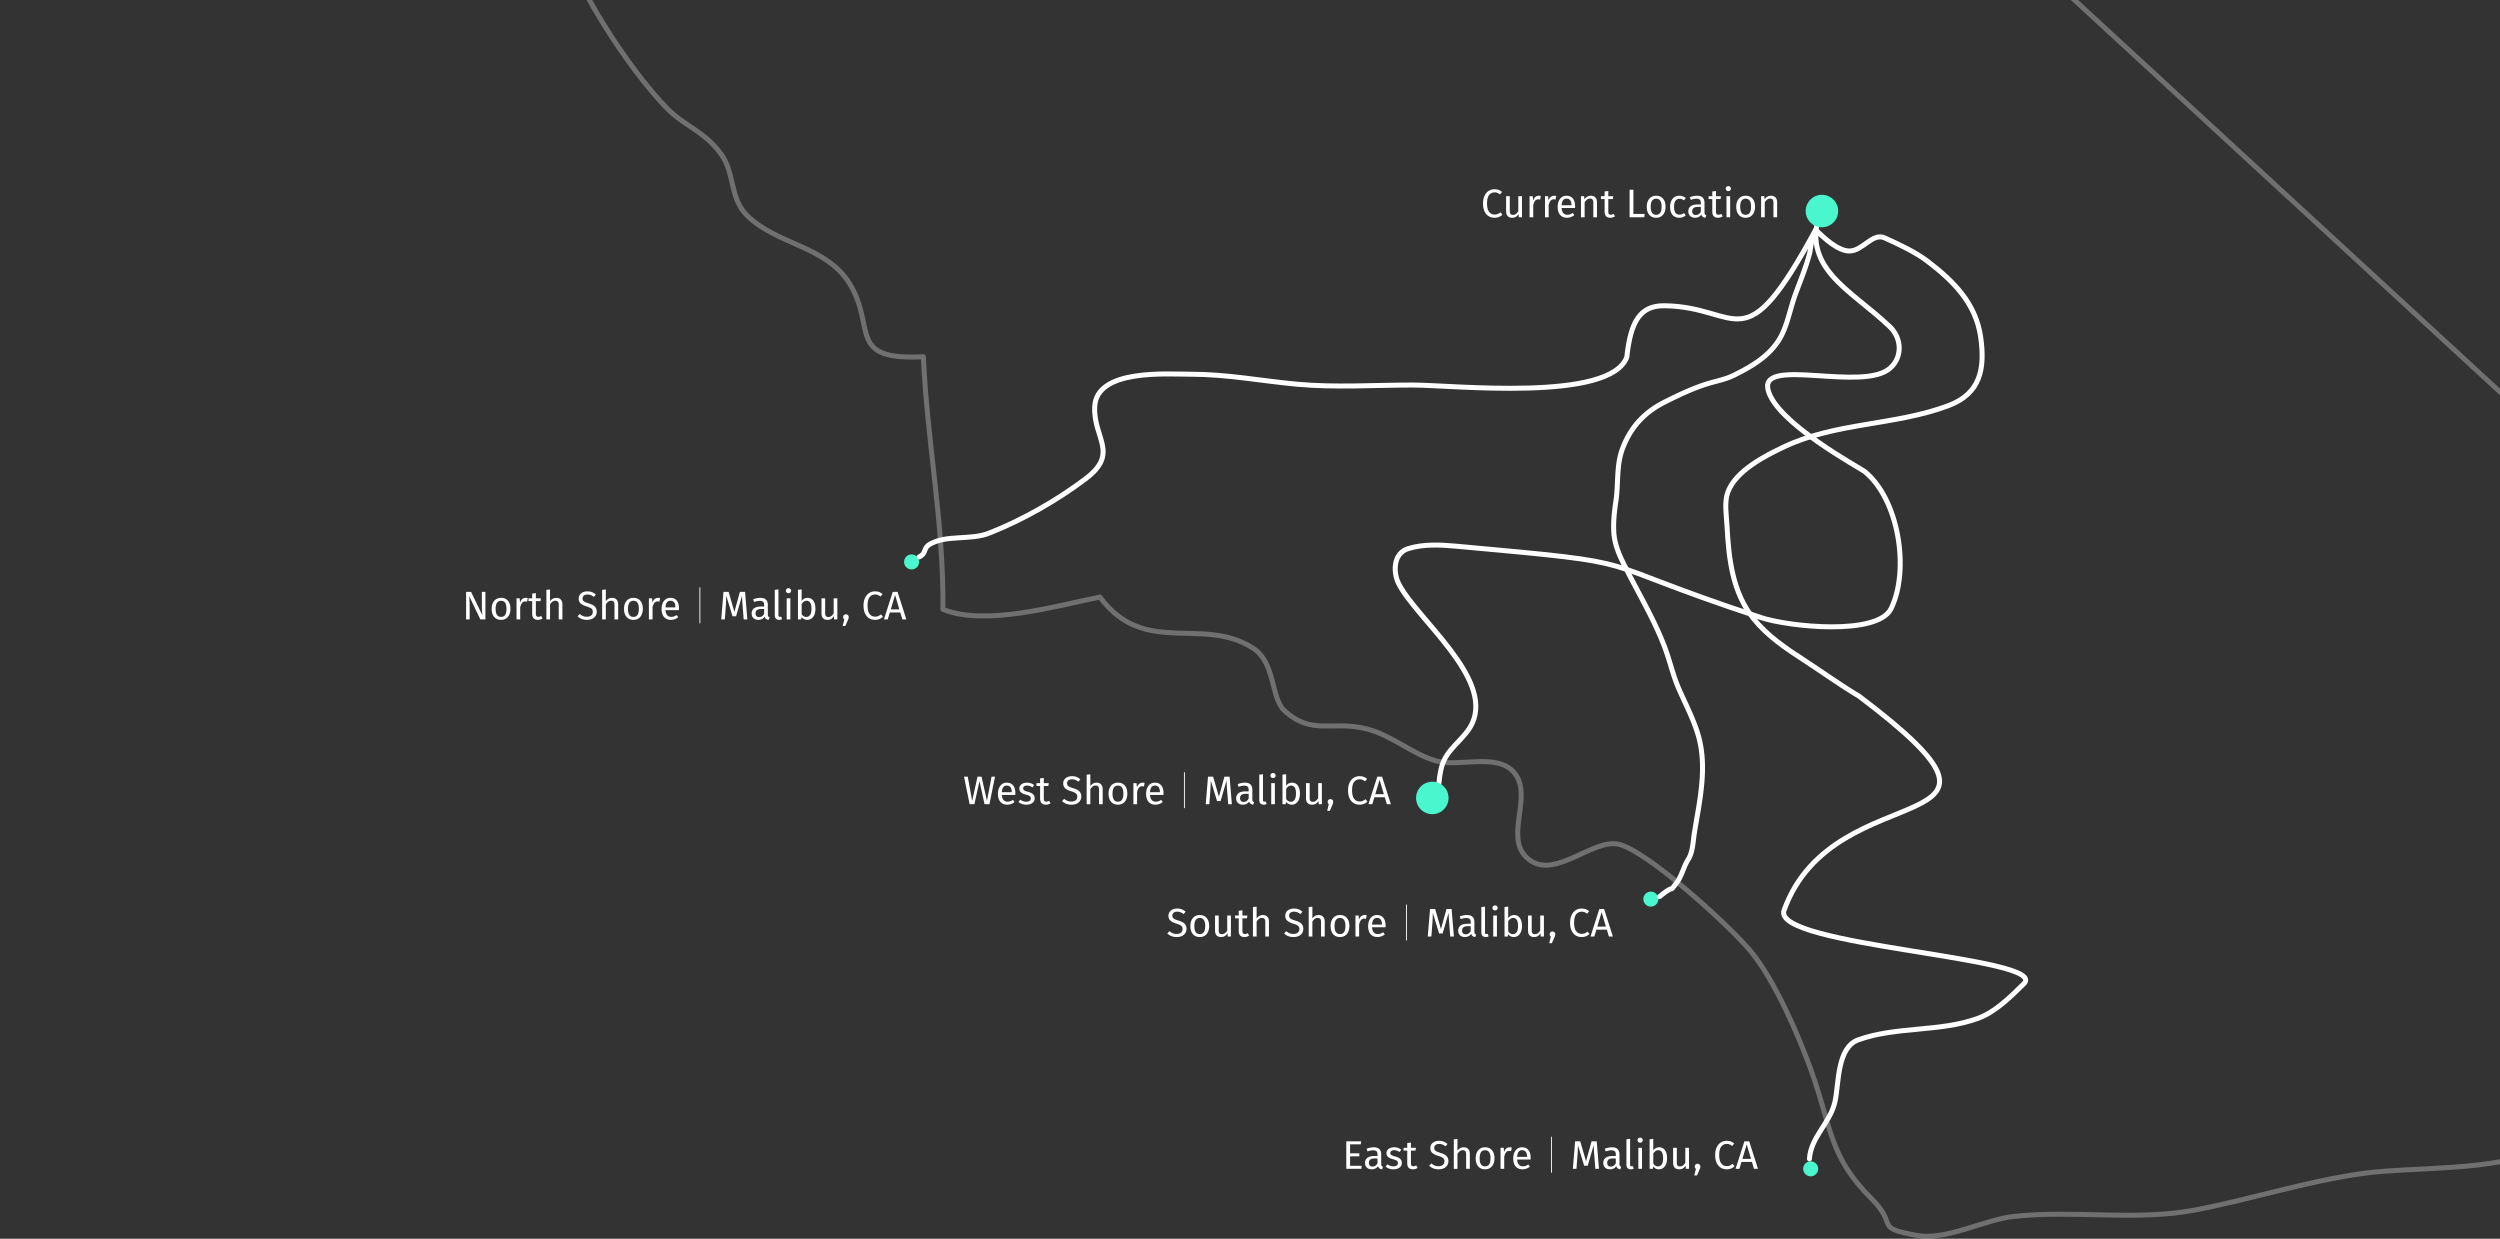 <svg xmlns="http://www.w3.org/2000/svg" width="1001" height="496" fill="none"><rect width="100%" height="100%" fill="#333333" stroke="none"/><path stroke="#fff" stroke-linecap="round" stroke-linejoin="round" stroke-width="2" d="M1008.08 163.448 443.182-356.858V-747.19L28.11-770c-3.206 7.544-23.743 29.286-20.538 41.404 3.858 14.494 23.267 9.861 28.906 19.187 6.588 10.989-4.749 55.66-8.132 68.549-6.47 24.415-21.25 44.195-25.524 68.61-7.182 40.987 7.36 37.72 34.902 63.323 46.417 43.185 9.2 87.975 20.894 138.704 9.497 41.345 50.987 62.669 66.182 104.012 11.753 31.841 27.897 39.978 52.946 63.264-.593-14.137-13.236-55.838 10.507-52.155 23.564 3.624 14.483 38.433 18.994 52.987 3.798 12.118 30.686 36.354 8.369 47.522-7.42 3.683-28.55-10.989-37.039-14.91 5.995 18.712 2.197 38.136 11.694 56.016 11.337 21.325 23.564 13.128 38.582 24.712 15.491 11.94 13.83 25.661 6.944 43.72-7.182 18.83-14.601 15.92-3.205 38.612 8.251 16.394 22.258 37.185 34.308 49.66 7.004 7.246 14.602 8.91 21.606 18.176 5.817 7.722 3.561 17.821 10.506 24.77 11.871 11.94 31.994 12.119 41.372 27.741 10.447 17.405-1.424 30.533 29.322 28.929 1.603 34.81 8.191 66.352 7.835 101.161 17.154 6.831 44.873-1.307 62.858-4.931 17.867 24.117 40.956 7.366 61.375 20.495 8.904 5.702 7.063 19.959 12.465 24.948 11.1 10.217 19.29 3.802 33.062 7.366 10.209 2.614 18.103 10.098 27.837 12.831 9.2 2.554 24.337-3.445 31.163 4.693 8.191 9.742-5.521 27.562 6.826 35.403 10.268 6.534 24.988-9.029 34.961-6.772 11.633 2.673 44.991 33.147 53.183 43.185 9.319 11.465 18.698 32.85 23.979 47.581 8.251 23.048 7.123 34.334 24.158 51.205 10.862 10.752.534 11.524 18.222 14.672 11.574 2.079 26.888-6.296 38.582-7.603 24.337-2.673 48.91 1.96 72.89-2.614 22.319-4.277 43.627-11.287 66.538-14.554 19.825-2.851 54.73-.653 72.3-10.098 19.05-10.158 20.77-33.147-6.77-28.869-2.2-14.672 7.6-34.929-3.32-45.085 15.19-20.791 20.71-35.463 23.08-60.888 1.07-11.167 1.55-23.523 7.07-32.909 5.4-9.267 20.59-14.791 23.56-22.751 4.57-12.356-2.73-17.88-8.31-24.771-3.56-4.455-13.71-2.316-16.62-6.237-5.4-7.188-.06-14.613-3.03-21.86-8.66-20.969-18.99-29.226-25.52-52.987.18 3.98.36 8.019.12 11.94" opacity=".298"/><path stroke="#fff" stroke-width="2" d="M729.114 83.94c-8.568 23.381 11.5 31.586 27.561 46.867 4.759 4.529 5.213 12.01.204 16.535-10.772 9.732-51.615-4.425-49.025 8.403 2.676 13.249 37.207 31.786 38.764 33.054 13.666 11.133 18.117 39.375 10.59 54.859-5.356 11.018-40.866 7.304-52.036 3.635-73.148-24.027-40.187-21.162-122.355-28.623-6.29-.571-12.882-.864-18.923.98-6.223 1.899-6.025 9.689-3.937 13.9 6.919 13.956 37.892 37.628 29.557 55.973-2.558 5.629-8.551 9.184-11.25 14.747-2.113 4.357-1.879 9.502-2.819 14.253"/><path fill="#4AF6CD" fill-rule="evenodd" d="M573.5 326a6.5 6.5 0 1 0 0-13 6.5 6.5 0 0 0 0 13ZM661 363a3 3 0 1 0 0-6 3 3 0 0 0 0 6ZM725 471a3 3 0 1 0 0-6 3 3 0 0 0 0 6ZM365 228a3 3 0 1 0 0-6 3 3 0 0 0 0 6Z" clip-rule="evenodd"/><path fill="#fff" d="M471.32 363.784c.736 0 1.365.107 1.888.32.523.203 1.029.523 1.52.96l-.832.928a4.494 4.494 0 0 0-1.232-.72 3.375 3.375 0 0 0-1.28-.24c-.576 0-1.051.133-1.424.4s-.56.656-.56 1.168c0 .32.064.592.192.816.128.213.363.411.704.592.352.181.859.373 1.52.576.693.213 1.269.443 1.728.688.459.245.827.587 1.104 1.024.288.427.432.971.432 1.632 0 .64-.16 1.205-.48 1.696-.309.491-.763.875-1.36 1.152-.587.277-1.285.416-2.096.416-1.525 0-2.773-.475-3.744-1.424l.832-.928c.448.363.901.64 1.36.832.459.181.971.272 1.536.272.683 0 1.248-.165 1.696-.496.448-.341.672-.832.672-1.472 0-.363-.069-.661-.208-.896-.139-.245-.379-.464-.72-.656-.331-.192-.816-.384-1.456-.576-1.131-.341-1.957-.752-2.48-1.232-.523-.48-.784-1.131-.784-1.952 0-.555.144-1.051.432-1.488a2.994 2.994 0 0 1 1.232-1.024c.533-.245 1.136-.368 1.808-.368Zm9.087 2.592c1.184 0 2.101.395 2.752 1.184.661.789.992 1.861.992 3.216 0 .875-.15 1.648-.448 2.32-.299.661-.731 1.179-1.296 1.552-.566.363-1.238.544-2.016.544-1.184 0-2.107-.395-2.768-1.184-.662-.789-.992-1.861-.992-3.216 0-.875.149-1.643.448-2.304.298-.672.73-1.189 1.296-1.552.565-.373 1.242-.56 2.032-.56Zm0 1.184c-1.462 0-2.192 1.077-2.192 3.232 0 2.144.725 3.216 2.176 3.216 1.45 0 2.176-1.077 2.176-3.232 0-2.144-.72-3.216-2.16-3.216Zm12.448 7.44h-1.264l-.112-1.312c-.32.523-.688.907-1.104 1.152-.416.235-.923.352-1.52.352-.736 0-1.312-.224-1.728-.672-.416-.448-.624-1.083-.624-1.904v-6.048h1.472v5.888c0 .576.101.987.304 1.232.202.235.533.352.992.352.821 0 1.525-.485 2.112-1.456v-6.016h1.472V375Zm7.296-.384a3.238 3.238 0 0 1-1.888.576c-.715 0-1.275-.203-1.68-.608-.395-.416-.592-1.013-.592-1.792v-5.088h-1.472v-1.136h1.472v-1.904l1.472-.176v2.08h2l-.16 1.136h-1.84v5.024c0 .437.075.757.224.96.16.192.421.288.784.288.331 0 .704-.112 1.12-.336l.56.976Zm5.493-8.24c.768 0 1.366.229 1.792.688.438.459.656 1.088.656 1.888V375h-1.472v-5.84c0-.597-.117-1.019-.352-1.264-.224-.245-.554-.368-.992-.368-.437 0-.826.128-1.168.384-.341.256-.661.619-.96 1.088v6h-1.472v-11.808l1.472-.16v4.704c.662-.907 1.494-1.36 2.496-1.36Zm12.442-2.592c.736 0 1.365.107 1.888.32.522.203 1.029.523 1.52.96l-.832.928a4.494 4.494 0 0 0-1.232-.72 3.378 3.378 0 0 0-1.28-.24c-.576 0-1.051.133-1.424.4-.374.267-.56.656-.56 1.168 0 .32.064.592.192.816.128.213.362.411.704.592.352.181.858.373 1.52.576.693.213 1.269.443 1.728.688.458.245.826.587 1.104 1.024.288.427.432.971.432 1.632 0 .64-.16 1.205-.48 1.696-.31.491-.763.875-1.36 1.152-.587.277-1.286.416-2.096.416-1.526 0-2.774-.475-3.744-1.424l.832-.928c.448.363.901.64 1.36.832.458.181.97.272 1.536.272.682 0 1.248-.165 1.696-.496.448-.341.672-.832.672-1.472 0-.363-.07-.661-.208-.896-.139-.245-.379-.464-.72-.656-.331-.192-.816-.384-1.456-.576-1.131-.341-1.958-.752-2.48-1.232-.523-.48-.784-1.131-.784-1.952 0-.555.144-1.051.432-1.488a2.988 2.988 0 0 1 1.232-1.024c.533-.245 1.136-.368 1.808-.368Zm9.886 2.592c.768 0 1.366.229 1.792.688.438.459.656 1.088.656 1.888V375h-1.472v-5.84c0-.597-.117-1.019-.352-1.264-.224-.245-.554-.368-.992-.368-.437 0-.826.128-1.168.384-.341.256-.661.619-.96 1.088v6h-1.472v-11.808l1.472-.16v4.704c.662-.907 1.494-1.36 2.496-1.36Zm8.575 0c1.184 0 2.102.395 2.752 1.184.662.789.992 1.861.992 3.216 0 .875-.149 1.648-.448 2.32-.298.661-.73 1.179-1.296 1.552-.565.363-1.237.544-2.016.544-1.184 0-2.106-.395-2.768-1.184-.661-.789-.992-1.861-.992-3.216 0-.875.15-1.643.448-2.304.299-.672.731-1.189 1.296-1.552.566-.373 1.243-.56 2.032-.56Zm0 1.184c-1.461 0-2.192 1.077-2.192 3.232 0 2.144.726 3.216 2.176 3.216 1.451 0 2.176-1.077 2.176-3.232 0-2.144-.72-3.216-2.16-3.216Zm9.84-1.184c.299 0 .576.032.832.096l-.272 1.44a3.032 3.032 0 0 0-.736-.096c-.523 0-.944.192-1.264.576-.32.384-.571.981-.752 1.792V375h-1.472v-8.432h1.264l.144 1.712c.224-.629.528-1.104.912-1.424.384-.32.832-.48 1.344-.48Zm8.392 4.16c0 .245-.011.496-.032.752h-5.376c.064.928.298 1.611.704 2.048.405.437.928.656 1.568.656.405 0 .778-.059 1.12-.176a4.523 4.523 0 0 0 1.072-.56l.64.88c-.896.704-1.878 1.056-2.944 1.056-1.174 0-2.091-.384-2.752-1.152-.651-.768-.976-1.824-.976-3.168 0-.875.138-1.648.416-2.32.288-.683.693-1.216 1.216-1.6.533-.384 1.157-.576 1.872-.576 1.12 0 1.978.368 2.576 1.104.597.736.896 1.755.896 3.056Zm-1.456-.432c0-.832-.166-1.467-.496-1.904-.331-.437-.827-.656-1.488-.656-1.206 0-1.862.885-1.968 2.656h3.952v-.096Zm9.993-7.92v14.384h-.352v-14.384h.352ZM582.144 375h-1.472l-.384-4.976c-.16-1.952-.251-3.451-.272-4.496l-2.384 8.224h-1.424l-2.512-8.24c0 1.333-.07 2.875-.208 4.624L573.12 375h-1.44l.912-11.024h2.048l2.32 8.016 2.208-8.016h2.064l.912 11.024Zm8.197-1.968c0 .341.058.597.176.768.117.16.293.283.528.368l-.336 1.024c-.438-.053-.79-.176-1.056-.368-.267-.192-.464-.491-.592-.896-.566.843-1.403 1.264-2.512 1.264-.832 0-1.488-.235-1.968-.704s-.72-1.083-.72-1.84c0-.896.32-1.584.96-2.064.65-.48 1.568-.72 2.752-.72h1.296v-.624c0-.597-.144-1.024-.432-1.28-.288-.256-.731-.384-1.328-.384-.619 0-1.376.149-2.272.448l-.368-1.072c1.045-.384 2.016-.576 2.912-.576.992 0 1.733.245 2.224.736.49.48.736 1.168.736 2.064v3.856Zm-3.456 1.056c.842 0 1.504-.437 1.984-1.312v-1.936h-1.104c-1.558 0-2.336.576-2.336 1.728 0 .501.122.88.368 1.136.245.256.608.384 1.088.384Zm8.003 1.104c-.544 0-.976-.16-1.296-.48-.31-.331-.464-.789-.464-1.376v-10.16L594.6 363v10.304c0 .235.037.405.112.512.085.107.224.16.416.16.202 0 .384-.032.544-.096l.384 1.024a2.4 2.4 0 0 1-1.168.288Zm4.479-8.624V375h-1.472v-8.432h1.472Zm-.752-4.048c.309 0 .56.096.752.288a.977.977 0 0 1 .288.72.977.977 0 0 1-.288.72c-.192.181-.443.272-.752.272-.299 0-.544-.091-.736-.272a.977.977 0 0 1-.288-.72c0-.288.096-.528.288-.72a.996.996 0 0 1 .736-.288Zm7.652 3.856c.96 0 1.722.389 2.288 1.168.565.768.848 1.845.848 3.232 0 .875-.134 1.648-.4 2.32-.267.661-.651 1.179-1.152 1.552-.502.363-1.088.544-1.76.544-.886 0-1.632-.373-2.24-1.12l-.144.928h-1.296v-11.824l1.472-.176v4.624c.608-.832 1.402-1.248 2.384-1.248Zm-.528 7.648c.65 0 1.157-.261 1.52-.784.373-.533.56-1.355.56-2.464 0-1.141-.171-1.963-.512-2.464-.342-.512-.827-.768-1.456-.768-.747 0-1.403.437-1.968 1.312v4.032c.224.352.496.629.816.832.33.203.677.304 1.04.304Zm12.444.976h-1.264l-.112-1.312c-.32.523-.688.907-1.104 1.152-.416.235-.923.352-1.52.352-.736 0-1.312-.224-1.728-.672-.416-.448-.624-1.083-.624-1.904v-6.048h1.472v5.888c0 .576.101.987.304 1.232.202.235.533.352.992.352.821 0 1.525-.485 2.112-1.456v-6.016h1.472V375Zm3.424-2.032c.32 0 .587.107.8.32.213.213.32.475.32.784 0 .331-.096.709-.288 1.136l-1.072 2.448h-1.056l.64-2.656a1.22 1.22 0 0 1-.336-.4 1.228 1.228 0 0 1-.112-.528c0-.309.107-.571.32-.784.213-.213.475-.32.784-.32Zm11.63-9.184c.662 0 1.216.085 1.664.256.459.171.923.448 1.392.832l-.832.976c-.672-.544-1.381-.816-2.128-.816-.917 0-1.658.352-2.224 1.056-.554.704-.832 1.835-.832 3.392 0 1.515.278 2.635.832 3.36.555.715 1.291 1.072 2.208 1.072.47 0 .88-.08 1.232-.24.352-.16.726-.384 1.12-.672l.752.96c-.341.352-.778.645-1.312.88-.533.235-1.146.352-1.84.352-.896 0-1.696-.219-2.4-.656-.693-.448-1.237-1.099-1.632-1.952-.384-.864-.576-1.899-.576-3.104s.203-2.235.608-3.088c.406-.864.955-1.515 1.648-1.952a4.264 4.264 0 0 1 2.32-.656ZM644.206 375l-.832-2.768h-4.176l-.832 2.768h-1.536l3.536-11.024h1.92l3.52 11.024h-1.6Zm-4.64-4h3.44l-1.712-5.76-1.728 5.76ZM545.021 456.976l-.176 1.216h-4.272v3.6h3.712v1.216h-3.712v3.776h4.576V468h-6.096v-11.024h5.968Zm8.007 9.056c0 .341.059.597.176.768.117.16.293.283.528.368l-.336 1.024c-.437-.053-.789-.176-1.056-.368s-.464-.491-.592-.896c-.565.843-1.403 1.264-2.512 1.264-.832 0-1.488-.235-1.968-.704s-.72-1.083-.72-1.84c0-.896.32-1.584.96-2.064.651-.48 1.568-.72 2.752-.72h1.296v-.624c0-.597-.144-1.024-.432-1.28-.288-.256-.731-.384-1.328-.384-.619 0-1.376.149-2.272.448l-.368-1.072c1.045-.384 2.016-.576 2.912-.576.992 0 1.733.245 2.224.736.491.48.736 1.168.736 2.064v3.856Zm-3.456 1.056c.843 0 1.504-.437 1.984-1.312v-1.936h-1.104c-1.557 0-2.336.576-2.336 1.728 0 .501.123.88.368 1.136.245.256.608.384 1.088.384Zm8.611-7.712c.576 0 1.093.08 1.552.24.459.16.896.4 1.312.72l-.624.928a5.02 5.02 0 0 0-1.104-.544 3.331 3.331 0 0 0-1.088-.176c-.48 0-.859.101-1.136.304a.92.92 0 0 0-.416.8c0 .341.128.608.384.8.267.192.741.379 1.424.56.939.235 1.637.555 2.096.96.469.405.704.96.704 1.664 0 .832-.325 1.467-.976 1.904-.64.437-1.424.656-2.352.656-1.28 0-2.341-.368-3.184-1.104l.784-.896c.715.544 1.504.816 2.368.816.555 0 .992-.112 1.312-.336a1.1 1.1 0 0 0 .496-.944c0-.288-.059-.517-.176-.688-.117-.181-.32-.336-.608-.464-.288-.139-.709-.283-1.264-.432-.896-.235-1.547-.549-1.952-.944-.395-.395-.592-.896-.592-1.504 0-.437.128-.832.384-1.184.267-.363.629-.64 1.088-.832a3.909 3.909 0 0 1 1.568-.304Zm9.437 8.24a3.238 3.238 0 0 1-1.888.576c-.715 0-1.275-.203-1.68-.608-.395-.416-.592-1.013-.592-1.792v-5.088h-1.472v-1.136h1.472v-1.904l1.472-.176v2.08h2l-.16 1.136h-1.84v5.024c0 .437.074.757.224.96.16.192.421.288.784.288.33 0 .704-.112 1.12-.336l.56.976Zm8.559-10.832c.736 0 1.366.107 1.888.32.523.203 1.03.523 1.52.96l-.832.928a4.48 4.48 0 0 0-1.232-.72 3.37 3.37 0 0 0-1.28-.24c-.576 0-1.05.133-1.424.4-.373.267-.56.656-.56 1.168 0 .32.064.592.192.816.128.213.363.411.704.592.352.181.859.373 1.52.576.694.213 1.27.443 1.728.688.459.245.827.587 1.104 1.024.288.427.432.971.432 1.632 0 .64-.16 1.205-.48 1.696-.309.491-.762.875-1.36 1.152-.586.277-1.285.416-2.096.416-1.525 0-2.773-.475-3.744-1.424l.832-.928c.448.363.902.64 1.36.832.459.181.971.272 1.536.272.683 0 1.248-.165 1.696-.496.448-.341.672-.832.672-1.472 0-.363-.069-.661-.208-.896-.138-.245-.378-.464-.72-.656-.33-.192-.816-.384-1.456-.576-1.13-.341-1.957-.752-2.48-1.232-.522-.48-.784-1.131-.784-1.952 0-.555.144-1.051.432-1.488a3 3 0 0 1 1.232-1.024c.534-.245 1.136-.368 1.808-.368Zm9.887 2.592c.768 0 1.365.229 1.792.688.437.459.656 1.088.656 1.888V468h-1.472v-5.84c0-.597-.117-1.019-.352-1.264-.224-.245-.555-.368-.992-.368-.437 0-.827.128-1.168.384-.341.256-.661.619-.96 1.088v6h-1.472v-11.808l1.472-.16v4.704c.661-.907 1.493-1.36 2.496-1.36Zm8.575 0c1.184 0 2.101.395 2.752 1.184.661.789.992 1.861.992 3.216 0 .875-.149 1.648-.448 2.32-.299.661-.731 1.179-1.296 1.552-.565.363-1.237.544-2.016.544-1.184 0-2.107-.395-2.768-1.184-.661-.789-.992-1.861-.992-3.216 0-.875.149-1.643.448-2.304.299-.672.731-1.189 1.296-1.552.565-.373 1.243-.56 2.032-.56Zm0 1.184c-1.461 0-2.192 1.077-2.192 3.232 0 2.144.725 3.216 2.176 3.216s2.176-1.077 2.176-3.232c0-2.144-.72-3.216-2.16-3.216Zm9.84-1.184c.299 0 .576.032.832.096l-.272 1.44a3.032 3.032 0 0 0-.736-.096c-.523 0-.944.192-1.264.576-.32.384-.571.981-.752 1.792V468h-1.472v-8.432h1.264l.144 1.712c.224-.629.528-1.104.912-1.424.384-.32.832-.48 1.344-.48Zm8.391 4.16c0 .245-.01.496-.032.752h-5.376c.064.928.299 1.611.704 2.048.406.437.928.656 1.568.656a3.43 3.43 0 0 0 1.12-.176 4.486 4.486 0 0 0 1.072-.56l.64.88c-.896.704-1.877 1.056-2.944 1.056-1.173 0-2.09-.384-2.752-1.152-.65-.768-.976-1.824-.976-3.168 0-.875.139-1.648.416-2.32.288-.683.694-1.216 1.216-1.6.534-.384 1.158-.576 1.872-.576 1.12 0 1.979.368 2.576 1.104.598.736.896 1.755.896 3.056Zm-1.456-.432c0-.832-.165-1.467-.496-1.904-.33-.437-.826-.656-1.488-.656-1.205 0-1.861.885-1.968 2.656h3.952v-.096Zm9.994-7.92v14.384h-.352v-14.384h.352ZM640.237 468h-1.472l-.384-4.976c-.16-1.952-.25-3.451-.272-4.496l-2.384 8.224h-1.424l-2.512-8.24c0 1.333-.069 2.875-.208 4.624l-.368 4.864h-1.44l.912-11.024h2.048l2.32 8.016 2.208-8.016h2.064l.912 11.024Zm8.197-1.968c0 .341.059.597.176.768a1.1 1.1 0 0 0 .528.368l-.336 1.024c-.437-.053-.789-.176-1.056-.368-.266-.192-.464-.491-.592-.896-.565.843-1.402 1.264-2.512 1.264-.832 0-1.488-.235-1.968-.704s-.72-1.083-.72-1.84c0-.896.32-1.584.96-2.064.651-.48 1.568-.72 2.752-.72h1.296v-.624c0-.597-.144-1.024-.432-1.28-.288-.256-.73-.384-1.328-.384-.618 0-1.376.149-2.272.448l-.368-1.072c1.046-.384 2.016-.576 2.912-.576.992 0 1.734.245 2.224.736.491.48.736 1.168.736 2.064v3.856Zm-3.456 1.056c.843 0 1.504-.437 1.984-1.312v-1.936h-1.104c-1.557 0-2.336.576-2.336 1.728 0 .501.123.88.368 1.136.246.256.608.384 1.088.384Zm8.003 1.104c-.544 0-.976-.16-1.296-.48-.309-.331-.464-.789-.464-1.376v-10.16l1.472-.176v10.304c0 .235.038.405.112.512.086.107.224.16.416.16.203 0 .384-.032.544-.096l.384 1.024a2.398 2.398 0 0 1-1.168.288Zm4.48-8.624V468h-1.472v-8.432h1.472Zm-.752-4.048c.309 0 .56.096.752.288a.977.977 0 0 1 .288.72.977.977 0 0 1-.288.72c-.192.181-.443.272-.752.272-.299 0-.544-.091-.736-.272a.977.977 0 0 1-.288-.72c0-.288.096-.528.288-.72a.996.996 0 0 1 .736-.288Zm7.651 3.856c.96 0 1.723.389 2.288 1.168.566.768.848 1.845.848 3.232 0 .875-.133 1.648-.4 2.32-.266.661-.65 1.179-1.152 1.552-.501.363-1.088.544-1.76.544-.885 0-1.632-.373-2.24-1.12l-.144.928h-1.296v-11.824l1.472-.176v4.624c.608-.832 1.403-1.248 2.384-1.248Zm-.528 7.648c.651 0 1.158-.261 1.52-.784.374-.533.56-1.355.56-2.464 0-1.141-.17-1.963-.512-2.464-.341-.512-.826-.768-1.456-.768-.746 0-1.402.437-1.968 1.312v4.032c.224.352.496.629.816.832a1.96 1.96 0 0 0 1.04.304Zm12.444.976h-1.264l-.112-1.312c-.32.523-.688.907-1.104 1.152-.416.235-.922.352-1.52.352-.736 0-1.312-.224-1.728-.672-.416-.448-.624-1.083-.624-1.904v-6.048h1.472v5.888c0 .576.102.987.304 1.232.203.235.534.352.992.352.822 0 1.526-.485 2.112-1.456v-6.016h1.472V468Zm3.425-2.032c.32 0 .587.107.8.32.213.213.32.475.32.784 0 .331-.096.709-.288 1.136l-1.072 2.448h-1.056l.64-2.656a1.22 1.22 0 0 1-.336-.4 1.228 1.228 0 0 1-.112-.528c0-.309.107-.571.32-.784.213-.213.475-.32.784-.32Zm11.63-9.184c.661 0 1.216.085 1.664.256.459.171.923.448 1.392.832l-.832.976c-.672-.544-1.381-.816-2.128-.816-.917 0-1.659.352-2.224 1.056-.555.704-.832 1.835-.832 3.392 0 1.515.277 2.635.832 3.36.555.715 1.291 1.072 2.208 1.072.469 0 .88-.08 1.232-.24.352-.16.725-.384 1.12-.672l.752.96c-.341.352-.779.645-1.312.88s-1.147.352-1.84.352c-.896 0-1.696-.219-2.4-.656-.693-.448-1.237-1.099-1.632-1.952-.384-.864-.576-1.899-.576-3.104s.203-2.235.608-3.088c.405-.864.955-1.515 1.648-1.952a4.262 4.262 0 0 1 2.32-.656ZM702.3 468l-.832-2.768h-4.176L696.46 468h-1.536l3.536-11.024h1.92L703.9 468h-1.6Zm-4.64-4h3.44l-1.712-5.76-1.728 5.76ZM194.359 248h-2.032l-4.48-9.36c.064.736.112 1.419.144 2.048.043.619.064 1.371.064 2.256V248h-1.424v-11.024h1.984l4.528 9.376a46.823 46.823 0 0 1-.128-1.456 25.151 25.151 0 0 1-.08-1.904v-6.016h1.424V248Zm6.282-8.624c1.184 0 2.101.395 2.752 1.184.661.789.992 1.861.992 3.216 0 .875-.149 1.648-.448 2.32-.299.661-.731 1.179-1.296 1.552-.565.363-1.237.544-2.016.544-1.184 0-2.107-.395-2.768-1.184-.661-.789-.992-1.861-.992-3.216 0-.875.149-1.643.448-2.304.299-.672.731-1.189 1.296-1.552.565-.373 1.243-.56 2.032-.56Zm0 1.184c-1.461 0-2.192 1.077-2.192 3.232 0 2.144.725 3.216 2.176 3.216s2.176-1.077 2.176-3.232c0-2.144-.72-3.216-2.16-3.216Zm9.84-1.184c.299 0 .576.032.832.096l-.272 1.44a3.032 3.032 0 0 0-.736-.096c-.523 0-.944.192-1.264.576-.32.384-.571.981-.752 1.792V248h-1.472v-8.432h1.264l.144 1.712c.224-.629.528-1.104.912-1.424.384-.32.832-.48 1.344-.48Zm6.764 8.24a3.238 3.238 0 0 1-1.888.576c-.715 0-1.275-.203-1.68-.608-.395-.416-.592-1.013-.592-1.792v-5.088h-1.472v-1.136h1.472v-1.904l1.472-.176v2.08h2l-.16 1.136h-1.84v5.024c0 .437.074.757.224.96.16.192.421.288.784.288.33 0 .704-.112 1.12-.336l.56.976Zm5.493-8.24c.768 0 1.365.229 1.792.688.437.459.656 1.088.656 1.888V248h-1.472v-5.84c0-.597-.117-1.019-.352-1.264-.224-.245-.555-.368-.992-.368-.437 0-.827.128-1.168.384-.341.256-.661.619-.96 1.088v6h-1.472v-11.808l1.472-.16v4.704c.661-.907 1.493-1.36 2.496-1.36Zm12.441-2.592c.736 0 1.366.107 1.888.32.523.203 1.03.523 1.52.96l-.832.928a4.48 4.48 0 0 0-1.232-.72 3.37 3.37 0 0 0-1.28-.24c-.576 0-1.05.133-1.424.4-.373.267-.56.656-.56 1.168 0 .32.064.592.192.816.128.213.363.411.704.592.352.181.859.373 1.52.576.694.213 1.27.443 1.728.688.459.245.827.587 1.104 1.024.288.427.432.971.432 1.632 0 .64-.16 1.205-.48 1.696-.309.491-.762.875-1.36 1.152-.586.277-1.285.416-2.096.416-1.525 0-2.773-.475-3.744-1.424l.832-.928c.448.363.902.64 1.36.832.459.181.971.272 1.536.272.683 0 1.248-.165 1.696-.496.448-.341.672-.832.672-1.472 0-.363-.069-.661-.208-.896-.138-.245-.378-.464-.72-.656-.33-.192-.816-.384-1.456-.576-1.13-.341-1.957-.752-2.48-1.232-.522-.48-.784-1.131-.784-1.952 0-.555.144-1.051.432-1.488a3 3 0 0 1 1.232-1.024c.534-.245 1.136-.368 1.808-.368Zm9.887 2.592c.768 0 1.365.229 1.792.688.437.459.656 1.088.656 1.888V248h-1.472v-5.84c0-.597-.117-1.019-.352-1.264-.224-.245-.555-.368-.992-.368-.437 0-.827.128-1.168.384-.341.256-.661.619-.96 1.088v6h-1.472v-11.808l1.472-.16v4.704c.661-.907 1.493-1.36 2.496-1.36Zm8.575 0c1.184 0 2.101.395 2.752 1.184.661.789.992 1.861.992 3.216 0 .875-.149 1.648-.448 2.32-.299.661-.731 1.179-1.296 1.552-.565.363-1.237.544-2.016.544-1.184 0-2.107-.395-2.768-1.184-.661-.789-.992-1.861-.992-3.216 0-.875.149-1.643.448-2.304.299-.672.731-1.189 1.296-1.552.565-.373 1.243-.56 2.032-.56Zm0 1.184c-1.461 0-2.192 1.077-2.192 3.232 0 2.144.725 3.216 2.176 3.216s2.176-1.077 2.176-3.232c0-2.144-.72-3.216-2.16-3.216Zm9.84-1.184c.299 0 .576.032.832.096l-.272 1.44a3.032 3.032 0 0 0-.736-.096c-.523 0-.944.192-1.264.576-.32.384-.571.981-.752 1.792V248h-1.472v-8.432h1.264l.144 1.712c.224-.629.528-1.104.912-1.424.384-.32.832-.48 1.344-.48Zm8.391 4.16c0 .245-.01.496-.032.752h-5.376c.064.928.299 1.611.704 2.048.406.437.928.656 1.568.656a3.43 3.43 0 0 0 1.12-.176 4.486 4.486 0 0 0 1.072-.56l.64.88c-.896.704-1.877 1.056-2.944 1.056-1.173 0-2.09-.384-2.752-1.152-.65-.768-.976-1.824-.976-3.168 0-.875.139-1.648.416-2.32.288-.683.694-1.216 1.216-1.6.534-.384 1.158-.576 1.872-.576 1.12 0 1.979.368 2.576 1.104.598.736.896 1.755.896 3.056Zm-1.456-.432c0-.832-.165-1.467-.496-1.904-.33-.437-.826-.656-1.488-.656-1.205 0-1.861.885-1.968 2.656h3.952v-.096Zm9.994-7.92v14.384h-.352v-14.384h.352ZM299.237 248h-1.472l-.384-4.976c-.16-1.952-.25-3.451-.272-4.496l-2.384 8.224h-1.424l-2.512-8.24c0 1.333-.069 2.875-.208 4.624l-.368 4.864h-1.44l.912-11.024h2.048l2.32 8.016 2.208-8.016h2.064l.912 11.024Zm8.197-1.968c0 .341.059.597.176.768a1.1 1.1 0 0 0 .528.368l-.336 1.024c-.437-.053-.789-.176-1.056-.368-.266-.192-.464-.491-.592-.896-.565.843-1.402 1.264-2.512 1.264-.832 0-1.488-.235-1.968-.704s-.72-1.083-.72-1.84c0-.896.32-1.584.96-2.064.651-.48 1.568-.72 2.752-.72h1.296v-.624c0-.597-.144-1.024-.432-1.28-.288-.256-.73-.384-1.328-.384-.618 0-1.376.149-2.272.448l-.368-1.072c1.046-.384 2.016-.576 2.912-.576.992 0 1.734.245 2.224.736.491.48.736 1.168.736 2.064v3.856Zm-3.456 1.056c.843 0 1.504-.437 1.984-1.312v-1.936h-1.104c-1.557 0-2.336.576-2.336 1.728 0 .501.123.88.368 1.136.246.256.608.384 1.088.384Zm8.003 1.104c-.544 0-.976-.16-1.296-.48-.309-.331-.464-.789-.464-1.376v-10.16l1.472-.176v10.304c0 .235.038.405.112.512.086.107.224.16.416.16.203 0 .384-.032.544-.096l.384 1.024a2.398 2.398 0 0 1-1.168.288Zm4.48-8.624V248h-1.472v-8.432h1.472Zm-.752-4.048c.309 0 .56.096.752.288a.977.977 0 0 1 .288.72.977.977 0 0 1-.288.72c-.192.181-.443.272-.752.272-.299 0-.544-.091-.736-.272a.977.977 0 0 1-.288-.72c0-.288.096-.528.288-.72a.996.996 0 0 1 .736-.288Zm7.651 3.856c.96 0 1.723.389 2.288 1.168.566.768.848 1.845.848 3.232 0 .875-.133 1.648-.4 2.32-.266.661-.65 1.179-1.152 1.552-.501.363-1.088.544-1.76.544-.885 0-1.632-.373-2.24-1.12l-.144.928h-1.296v-11.824l1.472-.176v4.624c.608-.832 1.403-1.248 2.384-1.248Zm-.528 7.648c.651 0 1.158-.261 1.52-.784.374-.533.56-1.355.56-2.464 0-1.141-.17-1.963-.512-2.464-.341-.512-.826-.768-1.456-.768-.746 0-1.402.437-1.968 1.312v4.032c.224.352.496.629.816.832a1.96 1.96 0 0 0 1.04.304Zm12.444.976h-1.264l-.112-1.312c-.32.523-.688.907-1.104 1.152-.416.235-.922.352-1.52.352-.736 0-1.312-.224-1.728-.672-.416-.448-.624-1.083-.624-1.904v-6.048h1.472v5.888c0 .576.102.987.304 1.232.203.235.534.352.992.352.822 0 1.526-.485 2.112-1.456v-6.016h1.472V248Zm3.425-2.032c.32 0 .587.107.8.32.213.213.32.475.32.784 0 .331-.096.709-.288 1.136l-1.072 2.448h-1.056l.64-2.656a1.22 1.22 0 0 1-.336-.4 1.228 1.228 0 0 1-.112-.528c0-.309.107-.571.32-.784.213-.213.475-.32.784-.32Zm11.63-9.184c.661 0 1.216.085 1.664.256.459.171.923.448 1.392.832l-.832.976c-.672-.544-1.381-.816-2.128-.816-.917 0-1.659.352-2.224 1.056-.555.704-.832 1.835-.832 3.392 0 1.515.277 2.635.832 3.36.555.715 1.291 1.072 2.208 1.072.469 0 .88-.08 1.232-.24.352-.16.725-.384 1.12-.672l.752.96c-.341.352-.779.645-1.312.88s-1.147.352-1.84.352c-.896 0-1.696-.219-2.4-.656-.693-.448-1.237-1.099-1.632-1.952-.384-.864-.576-1.899-.576-3.104s.203-2.235.608-3.088c.405-.864.955-1.515 1.648-1.952a4.262 4.262 0 0 1 2.32-.656ZM361.3 248l-.832-2.768h-4.176L355.46 248h-1.536l3.536-11.024h1.92L362.9 248h-1.6Zm-4.64-4h3.44l-1.712-5.76-1.728 5.76ZM398.41 310.976 396.17 322h-1.952l-2.032-9.232-2.048 9.232h-1.904l-2.24-11.024h1.488l1.776 9.696 2.128-9.696h1.616l2.176 9.696 1.84-9.696h1.392Zm8.134 6.56c0 .245-.01.496-.032.752h-5.376c.064.928.299 1.611.704 2.048.406.437.928.656 1.568.656a3.43 3.43 0 0 0 1.12-.176 4.486 4.486 0 0 0 1.072-.56l.64.88c-.896.704-1.877 1.056-2.944 1.056-1.173 0-2.09-.384-2.752-1.152-.65-.768-.976-1.824-.976-3.168 0-.875.139-1.648.416-2.32.288-.683.694-1.216 1.216-1.6.534-.384 1.158-.576 1.872-.576 1.12 0 1.979.368 2.576 1.104.598.736.896 1.755.896 3.056Zm-1.456-.432c0-.832-.165-1.467-.496-1.904-.33-.437-.826-.656-1.488-.656-1.205 0-1.861.885-1.968 2.656h3.952v-.096Zm6.095-3.728c.576 0 1.093.08 1.552.24.459.16.896.4 1.312.72l-.624.928a5.02 5.02 0 0 0-1.104-.544 3.331 3.331 0 0 0-1.088-.176c-.48 0-.859.101-1.136.304a.92.92 0 0 0-.416.8c0 .341.128.608.384.8.267.192.741.379 1.424.56.939.235 1.637.555 2.096.96.469.405.704.96.704 1.664 0 .832-.325 1.467-.976 1.904-.64.437-1.424.656-2.352.656-1.28 0-2.341-.368-3.184-1.104l.784-.896c.715.544 1.504.816 2.368.816.555 0 .992-.112 1.312-.336a1.1 1.1 0 0 0 .496-.944c0-.288-.059-.517-.176-.688-.117-.181-.32-.336-.608-.464-.288-.139-.709-.283-1.264-.432-.896-.235-1.547-.549-1.952-.944-.395-.395-.592-.896-.592-1.504 0-.437.128-.832.384-1.184.267-.363.629-.64 1.088-.832a3.909 3.909 0 0 1 1.568-.304Zm9.437 8.24a3.238 3.238 0 0 1-1.888.576c-.715 0-1.275-.203-1.68-.608-.395-.416-.592-1.013-.592-1.792v-5.088h-1.472v-1.136h1.472v-1.904l1.472-.176v2.08h2l-.16 1.136h-1.84v5.024c0 .437.074.757.224.96.16.192.421.288.784.288.33 0 .704-.112 1.12-.336l.56.976Zm8.559-10.832c.736 0 1.366.107 1.888.32.523.203 1.03.523 1.52.96l-.832.928a4.48 4.48 0 0 0-1.232-.72 3.37 3.37 0 0 0-1.28-.24c-.576 0-1.05.133-1.424.4-.373.267-.56.656-.56 1.168 0 .32.064.592.192.816.128.213.363.411.704.592.352.181.859.373 1.52.576.694.213 1.27.443 1.728.688.459.245.827.587 1.104 1.024.288.427.432.971.432 1.632 0 .64-.16 1.205-.48 1.696-.309.491-.762.875-1.36 1.152-.586.277-1.285.416-2.096.416-1.525 0-2.773-.475-3.744-1.424l.832-.928c.448.363.902.64 1.36.832.459.181.971.272 1.536.272.683 0 1.248-.165 1.696-.496.448-.341.672-.832.672-1.472 0-.363-.069-.661-.208-.896-.138-.245-.378-.464-.72-.656-.33-.192-.816-.384-1.456-.576-1.13-.341-1.957-.752-2.48-1.232-.522-.48-.784-1.131-.784-1.952 0-.555.144-1.051.432-1.488a3 3 0 0 1 1.232-1.024c.534-.245 1.136-.368 1.808-.368Zm9.887 2.592c.768 0 1.365.229 1.792.688.437.459.656 1.088.656 1.888V322h-1.472v-5.84c0-.597-.117-1.019-.352-1.264-.224-.245-.555-.368-.992-.368-.437 0-.827.128-1.168.384-.341.256-.661.619-.96 1.088v6h-1.472v-11.808l1.472-.16v4.704c.661-.907 1.493-1.36 2.496-1.36Zm8.575 0c1.184 0 2.101.395 2.752 1.184.661.789.992 1.861.992 3.216 0 .875-.149 1.648-.448 2.32-.299.661-.731 1.179-1.296 1.552-.565.363-1.237.544-2.016.544-1.184 0-2.107-.395-2.768-1.184-.661-.789-.992-1.861-.992-3.216 0-.875.149-1.643.448-2.304.299-.672.731-1.189 1.296-1.552.565-.373 1.243-.56 2.032-.56Zm0 1.184c-1.461 0-2.192 1.077-2.192 3.232 0 2.144.725 3.216 2.176 3.216s2.176-1.077 2.176-3.232c0-2.144-.72-3.216-2.16-3.216Zm9.84-1.184c.299 0 .576.032.832.096l-.272 1.44a3.032 3.032 0 0 0-.736-.096c-.523 0-.944.192-1.264.576-.32.384-.571.981-.752 1.792V322h-1.472v-8.432h1.264l.144 1.712c.224-.629.528-1.104.912-1.424.384-.32.832-.48 1.344-.48Zm8.391 4.16c0 .245-.01.496-.032.752h-5.376c.064.928.299 1.611.704 2.048.406.437.928.656 1.568.656a3.43 3.43 0 0 0 1.12-.176 4.486 4.486 0 0 0 1.072-.56l.64.88c-.896.704-1.877 1.056-2.944 1.056-1.173 0-2.09-.384-2.752-1.152-.65-.768-.976-1.824-.976-3.168 0-.875.139-1.648.416-2.32.288-.683.694-1.216 1.216-1.6.534-.384 1.158-.576 1.872-.576 1.12 0 1.979.368 2.576 1.104.598.736.896 1.755.896 3.056Zm-1.456-.432c0-.832-.165-1.467-.496-1.904-.33-.437-.826-.656-1.488-.656-1.205 0-1.861.885-1.968 2.656h3.952v-.096Zm9.994-7.92v14.384h-.352v-14.384h.352ZM493.237 322h-1.472l-.384-4.976c-.16-1.952-.25-3.451-.272-4.496l-2.384 8.224h-1.424l-2.512-8.24c0 1.333-.069 2.875-.208 4.624l-.368 4.864h-1.44l.912-11.024h2.048l2.32 8.016 2.208-8.016h2.064l.912 11.024Zm8.197-1.968c0 .341.059.597.176.768a1.1 1.1 0 0 0 .528.368l-.336 1.024c-.437-.053-.789-.176-1.056-.368-.266-.192-.464-.491-.592-.896-.565.843-1.402 1.264-2.512 1.264-.832 0-1.488-.235-1.968-.704s-.72-1.083-.72-1.84c0-.896.32-1.584.96-2.064.651-.48 1.568-.72 2.752-.72h1.296v-.624c0-.597-.144-1.024-.432-1.28-.288-.256-.73-.384-1.328-.384-.618 0-1.376.149-2.272.448l-.368-1.072c1.046-.384 2.016-.576 2.912-.576.992 0 1.734.245 2.224.736.491.48.736 1.168.736 2.064v3.856Zm-3.456 1.056c.843 0 1.504-.437 1.984-1.312v-1.936h-1.104c-1.557 0-2.336.576-2.336 1.728 0 .501.123.88.368 1.136.246.256.608.384 1.088.384Zm8.003 1.104c-.544 0-.976-.16-1.296-.48-.309-.331-.464-.789-.464-1.376v-10.16l1.472-.176v10.304c0 .235.038.405.112.512.086.107.224.16.416.16.203 0 .384-.032.544-.096l.384 1.024a2.398 2.398 0 0 1-1.168.288Zm4.48-8.624V322h-1.472v-8.432h1.472Zm-.752-4.048c.309 0 .56.096.752.288a.977.977 0 0 1 .288.72.977.977 0 0 1-.288.72c-.192.181-.443.272-.752.272-.299 0-.544-.091-.736-.272a.977.977 0 0 1-.288-.72c0-.288.096-.528.288-.72a.996.996 0 0 1 .736-.288Zm7.651 3.856c.96 0 1.723.389 2.288 1.168.566.768.848 1.845.848 3.232 0 .875-.133 1.648-.4 2.32-.266.661-.65 1.179-1.152 1.552-.501.363-1.088.544-1.76.544-.885 0-1.632-.373-2.24-1.12l-.144.928h-1.296v-11.824l1.472-.176v4.624c.608-.832 1.403-1.248 2.384-1.248Zm-.528 7.648c.651 0 1.158-.261 1.52-.784.374-.533.56-1.355.56-2.464 0-1.141-.17-1.963-.512-2.464-.341-.512-.826-.768-1.456-.768-.746 0-1.402.437-1.968 1.312v4.032c.224.352.496.629.816.832a1.96 1.96 0 0 0 1.04.304Zm12.444.976h-1.264l-.112-1.312c-.32.523-.688.907-1.104 1.152-.416.235-.922.352-1.52.352-.736 0-1.312-.224-1.728-.672-.416-.448-.624-1.083-.624-1.904v-6.048h1.472v5.888c0 .576.102.987.304 1.232.203.235.534.352.992.352.822 0 1.526-.485 2.112-1.456v-6.016h1.472V322Zm3.425-2.032c.32 0 .587.107.8.32.213.213.32.475.32.784 0 .331-.096.709-.288 1.136l-1.072 2.448h-1.056l.64-2.656a1.22 1.22 0 0 1-.336-.4 1.228 1.228 0 0 1-.112-.528c0-.309.107-.571.32-.784.213-.213.475-.32.784-.32Zm11.63-9.184c.661 0 1.216.085 1.664.256.459.171.923.448 1.392.832l-.832.976c-.672-.544-1.381-.816-2.128-.816-.917 0-1.659.352-2.224 1.056-.555.704-.832 1.835-.832 3.392 0 1.515.277 2.635.832 3.36.555.715 1.291 1.072 2.208 1.072.469 0 .88-.08 1.232-.24.352-.16.725-.384 1.12-.672l.752.96c-.341.352-.779.645-1.312.88s-1.147.352-1.84.352c-.896 0-1.696-.219-2.4-.656-.693-.448-1.237-1.099-1.632-1.952-.384-.864-.576-1.899-.576-3.104s.203-2.235.608-3.088c.405-.864.955-1.515 1.648-1.952a4.262 4.262 0 0 1 2.32-.656ZM555.3 322l-.832-2.768h-4.176L549.46 322h-1.536l3.536-11.024h1.92L556.9 322h-1.6Zm-4.64-4h3.44l-1.712-5.76-1.728 5.76Z"/><path stroke="#fff" stroke-linecap="round" stroke-width="2" d="M724.5 464c.549-8.787 8.347-14.345 10.233-22.903 1.615-7.324.721-21.677 9.368-24.765 15.403-5.501 32.912-3.005 48.129-8.686 6.874-2.566 13.041-8.754 18.128-13.767 10.809-10.65-101.183-14.971-96.029-29.379 20.138-56.289 109.171-26 30.114-85.689-7.755-4.622-15.107-9.954-22.68-14.867-7.082-4.595-14.17-9.449-19.532-16.081-8.6-10.636-10.038-24.136-10.733-37.244-.221-4.155-1.172-9.561.341-13.615 3.193-8.559 14.903-14.488 22.49-18.091 20.726-9.842 44.69-8.509 65.916-16.536 12.799-4.84 14.605-14.82 12.819-27.383-1.926-13.545-10.917-22.507-21.314-30.416-4.863-3.699-11.591-6.821-17.143-9.33-4.869-2.2-8.753 5.252-14.107 5.252-4.494 0-10-5-13.5-8.5M727 92c-29.244 53.97-29.857 30.83-60.506 30.419-9.909-.132-13.592 6.427-15.126 20.607-6.812 18.077-69.919 11.141-85.673 11.141-15.286 0-31.067 1.077-46.302-.321-14.445-1.326-27.953-4.009-42.677-4.009-9.688 0-37.683-2.203-38.393 12.988-.593 12.692 9.991 18.556-3.625 28.861-11.438 8.656-25.341 16.561-38.722 21.806-7.302 2.861-16.607.632-23.234 4.169-3.586 1.913-1.391 3.708-4.742 5.339"/><path fill="#fff" d="m724.593 101.353-.969-.247.969.247Zm-5.861 16.893.941.339-.941-.339Zm-6.691 18.275-.835-.55.835.55ZM694.18 150.29l-.442-.897.442.897Zm-10.174 3.263-.291-.957.291.957Zm-17.474 7.437-.451-.893.451.893Zm-16.976 18.939.938.346-.938-.346Zm-2.516 20.515.989.147-.989-.147Zm-.857 12.829.998-.063-.998.063Zm5.474 15.538.891-.454-.891.454Zm15.594 32.294-.945.327.945-.327Zm4.617 13.879-.921.389.921-.389Zm8.212 19.796-.963.271.963-.271Zm-1.659 38.791.987.159-.987-.159Zm-2.516 10.644.842.539-.842-.539Zm-12.04 14.013a.999.999 0 1 0 1.27 1.544l-1.27-1.544Zm62.706-265.111c-.558.07-.919.442-1.119.71a4.15 4.15 0 0 0-.513.98c-.268.693-.482 1.57-.653 2.418a56.56 56.56 0 0 0-.424 2.452c-.117.755-.191 1.245-.238 1.429l1.938.494c.078-.306.172-.947.276-1.617.111-.712.245-1.552.408-2.363.166-.82.353-1.561.558-2.09.103-.267.192-.428.252-.508.074-.099.006.049-.237.08l-.248-1.985Zm-2.947 7.989c-1.449 5.689-3.795 11.151-5.833 16.801l1.882.678c1.982-5.498 4.409-11.172 5.889-16.985l-1.938-.494Zm-5.833 16.801c-1.069 2.964-1.908 6.322-2.859 9.421-.969 3.155-2.078 6.142-3.726 8.643l1.67 1.101c1.81-2.748 2.986-5.958 3.968-9.158.999-3.257 1.776-6.411 2.829-9.329l-1.882-.678Zm-6.585 18.064c-4.137 6.279-10.646 10.064-17.468 13.422l.884 1.794c6.847-3.371 13.797-7.351 18.254-14.115l-1.67-1.101Zm-17.468 13.422c-1.568.772-3.174 1.303-4.846 1.777-1.627.461-3.44.898-5.177 1.426l.582 1.913c1.746-.531 3.373-.914 5.14-1.415 1.721-.487 3.46-1.057 5.185-1.907l-.884-1.794Zm-10.023 3.203c-6.079 1.849-12.047 4.683-17.634 7.501l.901 1.786c5.574-2.811 11.411-5.578 17.315-7.374l-.582-1.913Zm-17.634 7.501c-8.513 4.295-14.163 10.52-17.464 19.487l1.877.691c3.122-8.481 8.416-14.32 16.488-18.392l-.901-1.786Zm-17.464 19.487c-1.262 3.429-1.644 6.972-1.845 10.45-.205 3.523-.225 6.91-.721 10.264l1.978.293c.514-3.471.543-7.056.739-10.441.199-3.43.569-6.732 1.726-9.875l-1.877-.691Zm-2.566 20.714c-.634 4.273-1.148 8.604-.866 13.038l1.996-.126c-.268-4.212.218-8.367.848-12.619l-1.978-.293Zm-.866 13.038c.372 5.857 3.093 11.054 5.581 15.93l1.782-.909c-2.531-4.959-5.026-9.778-5.367-15.147l-1.996.126Zm5.581 15.93c5.409 10.597 11.7 21.1 15.54 32.166l1.889-.655c-3.9-11.24-10.324-21.992-15.647-32.42l-1.782.909Zm15.54 32.166c.794 2.289 1.461 4.596 2.183 6.944.717 2.334 1.483 4.688 2.458 6.997l1.842-.778c-.934-2.212-1.675-4.486-2.388-6.807-.709-2.306-1.396-4.678-2.206-7.011l-1.889.655Zm4.641 13.941c2.846 6.739 6.243 12.819 8.17 19.678l1.925-.541c-1.969-7.011-5.521-13.448-8.253-19.915l-1.842.778Zm8.17 19.678c3.499 12.458.378 25.577-1.684 38.361l1.975.318c2.021-12.532 5.285-26.224 1.634-39.22l-1.925.541Zm-1.684 38.361c-.142.88-.25 1.808-.36 2.722a55.843 55.843 0 0 1-.378 2.742c-.311 1.808-.774 3.458-1.633 4.8l1.685 1.078c1.073-1.676 1.592-3.637 1.919-5.54.164-.956.282-1.92.393-2.841.112-.93.215-1.812.349-2.643l-1.975-.318Zm-2.371 10.264c-.964 1.507-1.62 3.217-2.247 4.77-.644 1.595-1.264 3.041-2.162 4.238l1.6 1.2c1.075-1.434 1.779-3.112 2.416-4.689.654-1.618 1.237-3.126 2.078-4.441l-1.685-1.078Zm-4.409 9.008c-.974 1.299-1.42 1.892-1.675 2.184-.127.144-.14.134-.086.102.082-.049.17-.059.064-.039-.659.129-1.61.435-5.091 3.297l1.27 1.544c3.472-2.854 4.083-2.854 4.205-2.878.09-.017.324-.056.577-.207.223-.133.403-.317.564-.501.321-.366.832-1.048 1.772-2.302l-1.6-1.2ZM598.378 75.784c.661 0 1.216.085 1.664.256.459.17.923.448 1.392.832l-.832.976c-.672-.544-1.381-.816-2.128-.816-.917 0-1.659.352-2.224 1.056-.555.704-.832 1.835-.832 3.392 0 1.515.277 2.635.832 3.36.555.715 1.291 1.072 2.208 1.072.469 0 .88-.08 1.232-.24.352-.16.725-.384 1.12-.672l.752.96c-.341.352-.779.645-1.312.88s-1.147.352-1.84.352c-.896 0-1.696-.219-2.4-.656-.693-.448-1.237-1.099-1.632-1.952-.384-.864-.576-1.899-.576-3.104s.203-2.235.608-3.088c.405-.864.955-1.515 1.648-1.952a4.26 4.26 0 0 1 2.32-.656ZM609.401 87h-1.264l-.112-1.312c-.32.523-.688.907-1.104 1.152-.416.235-.922.352-1.52.352-.736 0-1.312-.224-1.728-.672-.416-.448-.624-1.083-.624-1.904v-6.048h1.472v5.888c0 .576.102.987.304 1.232.203.235.534.352.992.352.822 0 1.526-.485 2.112-1.456v-6.016h1.472V87Zm6.705-8.624c.299 0 .576.032.832.096l-.272 1.44a3.032 3.032 0 0 0-.736-.096c-.523 0-.944.192-1.264.576-.32.384-.571.981-.752 1.792V87h-1.472v-8.432h1.264l.144 1.712c.224-.63.528-1.104.912-1.424.384-.32.832-.48 1.344-.48Zm6.172 0c.298 0 .576.032.832.096l-.272 1.44a3.038 3.038 0 0 0-.736-.096c-.523 0-.944.192-1.264.576-.32.384-.571.981-.752 1.792V87h-1.472v-8.432h1.264l.144 1.712c.224-.63.528-1.104.912-1.424.384-.32.832-.48 1.344-.48Zm8.391 4.16c0 .245-.01.496-.032.752h-5.376c.064.928.299 1.61.704 2.048.406.437.928.656 1.568.656.406 0 .779-.059 1.12-.176a4.496 4.496 0 0 0 1.072-.56l.64.88c-.896.704-1.877 1.056-2.944 1.056-1.173 0-2.09-.384-2.752-1.152-.65-.768-.976-1.824-.976-3.168 0-.875.139-1.648.416-2.32.288-.683.694-1.216 1.216-1.6.534-.384 1.158-.576 1.872-.576 1.12 0 1.979.368 2.576 1.104.598.736.896 1.755.896 3.056Zm-1.456-.432c0-.832-.165-1.467-.496-1.904-.33-.437-.826-.656-1.488-.656-1.205 0-1.861.885-1.968 2.656h3.952v-.096Zm7.775-3.728c.768 0 1.365.23 1.792.688.437.459.656 1.088.656 1.888V87h-1.472v-5.84c0-.597-.112-1.019-.336-1.264-.224-.245-.555-.368-.992-.368a1.92 1.92 0 0 0-1.184.384c-.341.256-.661.624-.96 1.104V87h-1.472v-8.432h1.264l.128 1.248c.299-.448.667-.8 1.104-1.056a2.916 2.916 0 0 1 1.472-.384Zm9.663 8.24a3.238 3.238 0 0 1-1.888.576c-.715 0-1.275-.203-1.68-.608-.395-.416-.592-1.013-.592-1.792v-5.088h-1.472v-1.136h1.472v-1.904l1.472-.176v2.08h2l-.16 1.136h-1.84v5.024c0 .437.075.757.224.96.16.192.421.288.784.288.331 0 .704-.112 1.12-.336l.56.976Zm7.36-10.64v9.696h4.528L658.363 87h-5.872V75.976h1.52Zm9.13 2.4c1.184 0 2.101.395 2.752 1.184.661.79.992 1.861.992 3.216 0 .875-.149 1.648-.448 2.32-.299.661-.731 1.179-1.296 1.552-.565.363-1.237.544-2.016.544-1.184 0-2.107-.395-2.768-1.184-.661-.79-.992-1.861-.992-3.216 0-.875.149-1.643.448-2.304.299-.672.731-1.19 1.296-1.552.565-.373 1.243-.56 2.032-.56Zm0 1.184c-1.461 0-2.192 1.077-2.192 3.232 0 2.144.725 3.216 2.176 3.216s2.176-1.077 2.176-3.232c0-2.144-.72-3.216-2.16-3.216Zm9.248-1.184c.501 0 .96.075 1.376.224a3.71 3.71 0 0 1 1.2.688l-.704.928a3.356 3.356 0 0 0-.88-.464 2.566 2.566 0 0 0-.928-.16c-.683 0-1.216.272-1.6.816-.373.544-.56 1.35-.56 2.416 0 1.067.187 1.856.56 2.368.373.501.907.752 1.6.752.331 0 .635-.048.912-.144.277-.107.587-.272.928-.496l.672.96c-.768.619-1.627.928-2.576.928-1.141 0-2.043-.384-2.704-1.152-.651-.768-.976-1.83-.976-3.184 0-.896.149-1.68.448-2.352.299-.672.72-1.195 1.264-1.568.555-.373 1.211-.56 1.968-.56Zm10.092 6.656c0 .341.059.597.176.768.118.16.294.283.528.368l-.336 1.024c-.437-.053-.789-.176-1.056-.368-.266-.192-.464-.49-.592-.896-.565.843-1.402 1.264-2.512 1.264-.832 0-1.488-.235-1.968-.704-.48-.47-.72-1.083-.72-1.84 0-.896.32-1.584.96-2.064.651-.48 1.568-.72 2.752-.72h1.296v-.624c0-.597-.144-1.024-.432-1.28-.288-.256-.73-.384-1.328-.384-.618 0-1.376.15-2.272.448l-.368-1.072c1.046-.384 2.016-.576 2.912-.576.992 0 1.734.245 2.224.736.491.48.736 1.168.736 2.064v3.856Zm-3.456 1.056c.843 0 1.504-.437 1.984-1.312V82.84h-1.104c-1.557 0-2.336.576-2.336 1.728 0 .501.123.88.368 1.136.246.256.608.384 1.088.384Zm10.735.528a3.236 3.236 0 0 1-1.888.576c-.714 0-1.274-.203-1.68-.608-.394-.416-.592-1.013-.592-1.792v-5.088h-1.472v-1.136h1.472v-1.904l1.472-.176v2.08h2l-.16 1.136h-1.84v5.024c0 .437.075.757.224.96.16.192.422.288.784.288.331 0 .704-.112 1.12-.336l.56.976Zm2.998-8.048V87h-1.472v-8.432h1.472Zm-.752-4.048c.309 0 .56.096.752.288a.977.977 0 0 1 .288.72.977.977 0 0 1-.288.72c-.192.181-.443.272-.752.272-.299 0-.544-.09-.736-.272a.977.977 0 0 1-.288-.72c0-.288.096-.528.288-.72a.996.996 0 0 1 .736-.288Zm6.963 3.856c1.184 0 2.102.395 2.752 1.184.662.79.992 1.861.992 3.216 0 .875-.149 1.648-.448 2.32-.298.661-.73 1.179-1.296 1.552-.565.363-1.237.544-2.016.544-1.184 0-2.106-.395-2.768-1.184-.661-.79-.992-1.861-.992-3.216 0-.875.15-1.643.448-2.304.299-.672.731-1.19 1.296-1.552.566-.373 1.243-.56 2.032-.56Zm0 1.184c-1.461 0-2.192 1.077-2.192 3.232 0 2.144.726 3.216 2.176 3.216 1.451 0 2.176-1.077 2.176-3.232 0-2.144-.72-3.216-2.16-3.216Zm10.144-1.184c.768 0 1.365.23 1.792.688.437.459.656 1.088.656 1.888V87h-1.472v-5.84c0-.597-.112-1.019-.336-1.264-.224-.245-.555-.368-.992-.368a1.92 1.92 0 0 0-1.184.384c-.341.256-.661.624-.96 1.104V87h-1.472v-8.432h1.264l.128 1.248c.299-.448.667-.8 1.104-1.056a2.916 2.916 0 0 1 1.472-.384Z"/><path fill="#4AF6CD" fill-rule="evenodd" d="M729.5 91a6.5 6.5 0 1 0 0-13 6.5 6.5 0 0 0 0 13Z" clip-rule="evenodd"/></svg>